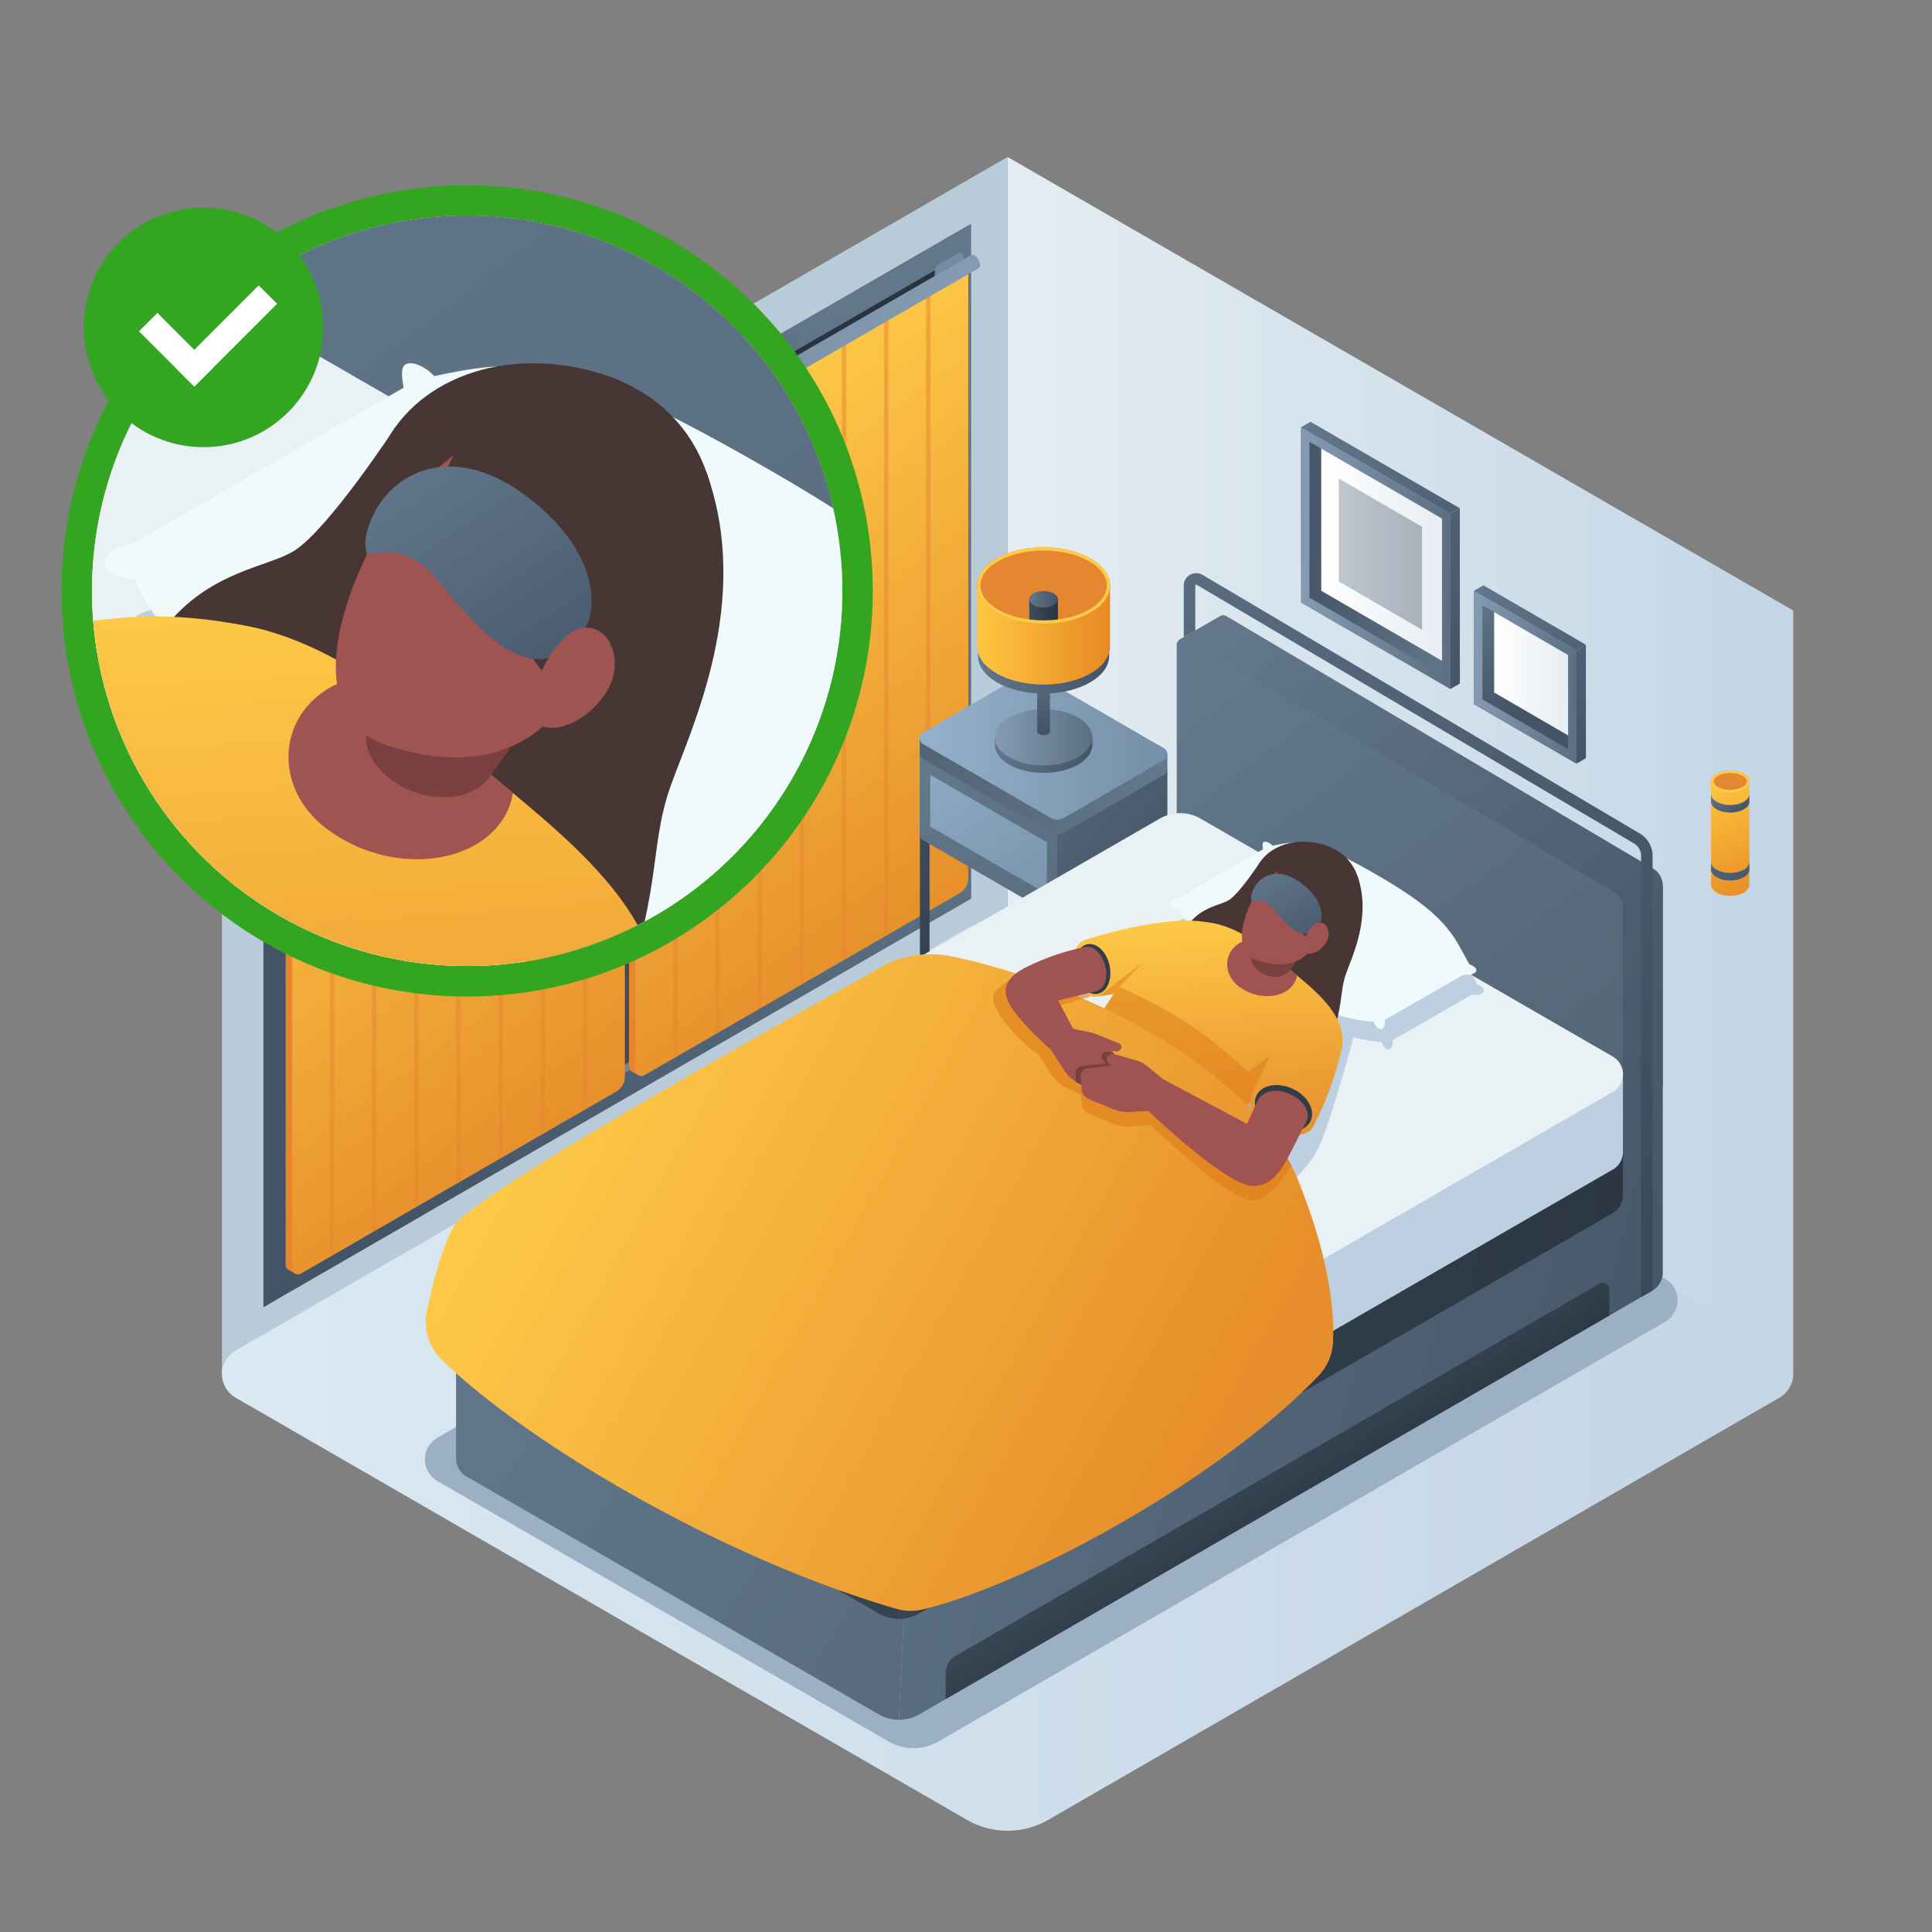 <svg id="Layer_1" data-name="Layer 1" xmlns="http://www.w3.org/2000/svg" xmlns:xlink="http://www.w3.org/1999/xlink" viewBox="0 0 1000 1000">
  <rect x="0" y="0" width="1000" height="1000" fill="#808080" stroke="none"/>
  <defs>
    <style>
      .cls-1, .cls-18, .cls-19 {
        fill: none;
      }

      .cls-2 {
        fill: url(#linear-gradient);
      }

      .cls-3 {
        fill: #b8cbd8;
      }

      .cls-4 {
        fill: url(#linear-gradient-2);
      }

      .cls-5 {
        fill: #9bb0c4;
      }

      .cls-6 {
        fill: url(#linear-gradient-3);
      }

      .cls-7 {
        fill: url(#linear-gradient-4);
      }

      .cls-8 {
        fill: url(#linear-gradient-5);
      }

      .cls-9 {
        fill: url(#linear-gradient-6);
      }

      .cls-10 {
        fill: url(#linear-gradient-7);
      }

      .cls-11 {
        fill: #e58630;
      }

      .cls-12 {
        fill: url(#linear-gradient-8);
      }

      .cls-13, .cls-48 {
        opacity: 0.5;
      }

      .cls-14 {
        fill: url(#linear-gradient-9);
      }

      .cls-15 {
        fill: #748ca3;
      }

      .cls-16 {
        fill: #586c7f;
      }

      .cls-17 {
        fill: url(#linear-gradient-10);
      }

      .cls-18, .cls-19 {
        stroke-miterlimit: 10;
        stroke-width: 5px;
      }

      .cls-18 {
        stroke: url(#linear-gradient-11);
      }

      .cls-19 {
        stroke: url(#linear-gradient-12);
      }

      .cls-20 {
        fill: url(#linear-gradient-13);
      }

      .cls-21 {
        fill: url(#linear-gradient-14);
      }

      .cls-22 {
        fill: url(#linear-gradient-15);
      }

      .cls-23 {
        fill: url(#linear-gradient-16);
      }

      .cls-24 {
        fill: url(#linear-gradient-17);
      }

      .cls-25 {
        fill: url(#linear-gradient-18);
      }

      .cls-26 {
        fill: url(#linear-gradient-19);
      }

      .cls-27 {
        fill: url(#linear-gradient-20);
      }

      .cls-28 {
        fill: url(#linear-gradient-21);
      }

      .cls-29 {
        fill: url(#linear-gradient-22);
      }

      .cls-30 {
        fill: url(#linear-gradient-23);
      }

      .cls-31 {
        fill: url(#linear-gradient-24);
      }

      .cls-32 {
        fill: #ffcb48;
      }

      .cls-33 {
        fill: #34a521;
      }

      .cls-34 {
        fill: #e2e2e2;
      }

      .cls-35 {
        clip-path: url(#clip-path);
      }

      .cls-36 {
        fill: url(#linear-gradient-25);
      }

      .cls-37 {
        fill: url(#linear-gradient-26);
      }

      .cls-38 {
        fill: url(#linear-gradient-27);
      }

      .cls-39 {
        fill: #541510;
        opacity: 0.3;
      }

      .cls-40 {
        fill: url(#linear-gradient-28);
      }

      .cls-41 {
        fill: #bcd0e2;
      }

      .cls-42 {
        fill: #e9f1f4;
      }

      .cls-43 {
        fill: url(#linear-gradient-29);
      }

      .cls-44 {
        fill: url(#linear-gradient-30);
      }

      .cls-45 {
        fill: #f0f9fc;
      }

      .cls-46 {
        fill: #473634;
      }

      .cls-47 {
        fill: url(#linear-gradient-31);
      }

      .cls-48, .cls-50 {
        fill: #dd7b19;
      }

      .cls-49 {
        fill: url(#linear-gradient-32);
      }

      .cls-50 {
        opacity: 0.6;
      }

      .cls-51 {
        fill: url(#linear-gradient-33);
      }

      .cls-52 {
        fill: #a05452;
      }

      .cls-53 {
        fill: url(#linear-gradient-34);
      }

      .cls-54 {
        fill: #303d49;
      }

      .cls-55 {
        fill: #7a403f;
      }

      .cls-56 {
        fill: url(#linear-gradient-35);
      }

      .cls-57 {
        fill: url(#linear-gradient-36);
      }

      .cls-58 {
        fill: url(#linear-gradient-37);
      }

      .cls-59 {
        fill: url(#linear-gradient-38);
      }

      .cls-60 {
        fill: url(#linear-gradient-39);
      }

      .cls-61 {
        fill: #fff;
      }

      .cls-62 {
        fill: url(#linear-gradient-40);
      }

      .cls-63 {
        fill: url(#linear-gradient-41);
      }

      .cls-64 {
        opacity: 0.4;
        fill: url(#linear-gradient-42);
      }

      .cls-65 {
        fill: url(#linear-gradient-43);
      }

      .cls-66 {
        fill: url(#linear-gradient-44);
      }

      .cls-67 {
        fill: url(#linear-gradient-45);
      }

      .cls-68 {
        fill: url(#linear-gradient-46);
      }

      .cls-69 {
        fill: url(#linear-gradient-47);
      }

      .cls-70 {
        fill: url(#linear-gradient-48);
      }

      .cls-71 {
        fill: url(#linear-gradient-49);
      }

      .cls-72 {
        fill: url(#linear-gradient-50);
      }

      .cls-73 {
        fill: url(#linear-gradient-51);
      }

      .cls-74 {
        fill: url(#linear-gradient-52);
      }

      .cls-75 {
        fill: url(#linear-gradient-53);
      }

      .cls-76 {
        fill: url(#linear-gradient-54);
      }

      .cls-77 {
        fill: url(#linear-gradient-55);
      }

      .cls-78 {
        fill: url(#linear-gradient-56);
      }

      .cls-79 {
        fill: url(#linear-gradient-57);
      }

      .cls-80 {
        fill: url(#linear-gradient-58);
      }

      .cls-81 {
        fill: url(#linear-gradient-59);
      }

      .cls-82 {
        fill: url(#linear-gradient-60);
      }

      .cls-83 {
        fill: #ffbea4;
      }

      .cls-84 {
        fill: url(#linear-gradient-61);
      }

      .cls-85 {
        fill: url(#linear-gradient-62);
      }

      .cls-86 {
        fill: url(#linear-gradient-63);
      }

      .cls-87 {
        fill: url(#linear-gradient-64);
      }
    </style>
    <linearGradient id="linear-gradient" x1="521.509" y1="396.228" x2="928.156" y2="396.228" gradientUnits="userSpaceOnUse">
      <stop offset="0" stop-color="#e4edf2"/>
      <stop offset="1" stop-color="#c3d6e6"/>
    </linearGradient>
    <linearGradient id="linear-gradient-2" x1="114.879" y1="711.22" x2="928.156" y2="711.22" gradientUnits="userSpaceOnUse">
      <stop offset="0" stop-color="#dae9f2"/>
      <stop offset="0.993" stop-color="#c4d5e6"/>
    </linearGradient>
    <linearGradient id="linear-gradient-3" x1="-916.235" y1="188.875" x2="-922.363" y2="512.109" gradientTransform="translate(1237.787)" gradientUnits="userSpaceOnUse">
      <stop offset="0" stop-color="#293440"/>
      <stop offset="1" stop-color="#3e4c59"/>
    </linearGradient>
    <linearGradient id="linear-gradient-4" x1="-1089.942" y1="396.195" x2="-746.6" y2="396.195" gradientTransform="translate(1237.787)" gradientUnits="userSpaceOnUse">
      <stop offset="0" stop-color="#5b6f82"/>
      <stop offset="1" stop-color="#849bb2"/>
    </linearGradient>
    <linearGradient id="linear-gradient-5" x1="-728.226" y1="293.177" x2="-1102.123" y2="495.856" gradientTransform="translate(1237.787)" gradientUnits="userSpaceOnUse">
      <stop offset="0" stop-color="#62778c"/>
      <stop offset="1" stop-color="#435466"/>
    </linearGradient>
    <linearGradient id="linear-gradient-6" x1="-795.265" y1="325.431" x2="-933.744" y2="400.496" xlink:href="#linear-gradient-5"/>
    <linearGradient id="linear-gradient-7" x1="-906.734" y1="389.783" x2="-1045.212" y2="464.848" xlink:href="#linear-gradient-5"/>
    <linearGradient id="linear-gradient-8" x1="-1087.854" y1="333.097" x2="-912.45" y2="569.012" gradientTransform="translate(1237.787)" gradientUnits="userSpaceOnUse">
      <stop offset="0" stop-color="#ffcb48"/>
      <stop offset="1" stop-color="#e68e2b"/>
    </linearGradient>
    <linearGradient id="linear-gradient-9" x1="-910.125" y1="230.454" x2="-734.721" y2="466.368" xlink:href="#linear-gradient-8"/>
    <linearGradient id="linear-gradient-10" x1="-1298.992" y1="240.098" x2="-735.174" y2="240.098" xlink:href="#linear-gradient-4"/>
    <linearGradient id="linear-gradient-11" x1="8918.072" y1="475.314" x2="8984.873" y2="505.833" gradientTransform="translate(-8377.355)" gradientUnits="userSpaceOnUse">
      <stop offset="0" stop-color="#3e4c59"/>
      <stop offset="1" stop-color="#293440"/>
    </linearGradient>
    <linearGradient id="linear-gradient-12" x1="8851.539" y1="429.304" x2="8927.022" y2="463.79" xlink:href="#linear-gradient-11"/>
    <linearGradient id="linear-gradient-13" x1="725.222" y1="370.62" x2="847.814" y2="456.952" gradientTransform="translate(-242.398)" xlink:href="#linear-gradient-5"/>
    <linearGradient id="linear-gradient-14" x1="724.871" y1="384.015" x2="857.46" y2="527.907" gradientTransform="translate(-242.398)" gradientUnits="userSpaceOnUse">
      <stop offset="0" stop-color="#62788c"/>
      <stop offset="1" stop-color="#526575"/>
    </linearGradient>
    <linearGradient id="linear-gradient-15" x1="711.791" y1="365.935" x2="791.947" y2="490.978" gradientTransform="translate(-242.398)" gradientUnits="userSpaceOnUse">
      <stop offset="0" stop-color="#96b1cc"/>
      <stop offset="1" stop-color="#748ea6"/>
    </linearGradient>
    <linearGradient id="linear-gradient-16" x1="718.464" y1="407.006" x2="846.632" y2="407.006" gradientTransform="translate(-242.398)" gradientUnits="userSpaceOnUse">
      <stop offset="0" stop-color="#526575"/>
      <stop offset="1" stop-color="#62788c"/>
    </linearGradient>
    <linearGradient id="linear-gradient-17" x1="718.464" y1="386.24" x2="846.632" y2="386.24" xlink:href="#linear-gradient-15"/>
    <linearGradient id="linear-gradient-18" x1="514.912" y1="385.492" x2="565.389" y2="385.492" gradientTransform="matrix(1, 0, 0, 1, 0, 0)" xlink:href="#linear-gradient-5"/>
    <linearGradient id="linear-gradient-19" x1="514.912" y1="381.646" x2="565.389" y2="381.646" gradientUnits="userSpaceOnUse">
      <stop offset="0" stop-color="#849bb2"/>
      <stop offset="1" stop-color="#5b6f82"/>
    </linearGradient>
    <linearGradient id="linear-gradient-20" x1="539.809" y1="341.036" x2="540.481" y2="378.223" gradientTransform="matrix(1, 0, 0, 1, 0, 0)" xlink:href="#linear-gradient-5"/>
    <linearGradient id="linear-gradient-21" x1="506.207" y1="333.667" x2="574.093" y2="333.667" gradientTransform="matrix(1, 0, 0, 1, 0, 0)" xlink:href="#linear-gradient-5"/>
    <linearGradient id="linear-gradient-22" x1="505.752" y1="328.691" x2="574.548" y2="328.691" gradientUnits="userSpaceOnUse">
      <stop offset="0.008" stop-color="#ffc63f"/>
      <stop offset="1" stop-color="#e68a23"/>
    </linearGradient>
    <linearGradient id="linear-gradient-23" x1="532.732" y1="315.911" x2="547.568" y2="315.911" gradientTransform="matrix(1, 0, 0, 1, 0, 0)" xlink:href="#linear-gradient-11"/>
    <linearGradient id="linear-gradient-24" x1="532.732" y1="310.187" x2="547.568" y2="310.187" gradientTransform="matrix(1, 0, 0, 1, 0, 0)" xlink:href="#linear-gradient-5"/>
    <clipPath id="clip-path">
      <path class="cls-1" d="M435.985,305.844A194.175,194.175,0,1,1,364.939,155.682,193.785,193.785,0,0,1,435.985,305.844Z"/>
    </clipPath>
    <linearGradient id="linear-gradient-25" x1="193.689" y1="-179.554" x2="824.578" y2="646.657" gradientTransform="matrix(1, 0, 0, 1, 0, 0)" xlink:href="#linear-gradient-5"/>
    <linearGradient id="linear-gradient-26" x1="130.077" y1="-131.61" x2="755.317" y2="687.203" gradientTransform="matrix(1, 0, 0, 1, 0, 0)" xlink:href="#linear-gradient-14"/>
    <linearGradient id="linear-gradient-27" x1="-676.386" y1="708.661" x2="1004.674" y2="1160.023" gradientTransform="matrix(1, 0, 0, 1, 0, 0)" xlink:href="#linear-gradient-5"/>
    <linearGradient id="linear-gradient-28" x1="-1158.517" y1="989.593" x2="1062.596" y2="1109.752" gradientTransform="matrix(1, 0, 0, 1, 0, 0)" xlink:href="#linear-gradient-11"/>
    <linearGradient id="linear-gradient-29" x1="168.344" y1="-317.616" x2="1025.619" y2="805.069" gradientUnits="userSpaceOnUse">
      <stop offset="0" stop-color="#596c80"/>
      <stop offset="0.999" stop-color="#3a4959"/>
    </linearGradient>
    <linearGradient id="linear-gradient-30" x1="174.532" y1="1179.999" x2="279.068" y2="1343.076" gradientTransform="matrix(1, 0, 0, 1, 0, 0)" xlink:href="#linear-gradient-11"/>
    <linearGradient id="linear-gradient-31" x1="-2.374" y1="306.266" x2="24.961" y2="695.513" gradientTransform="matrix(1, 0, 0, 1, 0, 0)" xlink:href="#linear-gradient-8"/>
    <linearGradient id="linear-gradient-32" x1="-1013.145" y1="552.337" x2="121.099" y2="1185.045" gradientTransform="matrix(1, 0, 0, 1, 0, 0)" xlink:href="#linear-gradient-8"/>
    <linearGradient id="linear-gradient-33" x1="12.845" y1="305.197" x2="40.18" y2="694.444" gradientTransform="matrix(1, 0, 0, 1, 0, 0)" xlink:href="#linear-gradient-8"/>
    <linearGradient id="linear-gradient-34" x1="244.933" y1="288.899" x2="272.267" y2="678.146" gradientTransform="matrix(1, 0, 0, 1, 0, 0)" xlink:href="#linear-gradient-8"/>
    <linearGradient id="linear-gradient-35" x1="-7676.636" y1="273.576" x2="-7582.285" y2="426.215" gradientTransform="matrix(0.991, 0.005, 0.085, 1.007, 7782.83, -27.594)" xlink:href="#linear-gradient-5"/>
    <linearGradient id="linear-gradient-36" x1="-7742.434" y1="300.454" x2="-7654.244" y2="443.126" gradientTransform="matrix(0.991, 0.005, 0.085, 1.007, 7854.244, -27.237)" xlink:href="#linear-gradient-5"/>
    <linearGradient id="linear-gradient-37" x1="884.477" y1="403.415" x2="909.261" y2="466.269" xlink:href="#linear-gradient-22"/>
    <linearGradient id="linear-gradient-38" x1="891.685" y1="407.351" x2="900.142" y2="420.577" gradientTransform="matrix(1, 0, 0, 1, 0, 0)" xlink:href="#linear-gradient-5"/>
    <linearGradient id="linear-gradient-39" x1="875.311" y1="416.904" x2="905.096" y2="463.484" gradientTransform="matrix(1, 0, 0, 1, 0, 0)" xlink:href="#linear-gradient-5"/>
    <linearGradient id="linear-gradient-40" x1="692.075" y1="321.17" x2="769.394" y2="321.17" gradientTransform="translate(-18.64 -32.286)" gradientUnits="userSpaceOnUse">
      <stop offset="0" stop-color="#435466"/>
      <stop offset="1" stop-color="#62778c"/>
    </linearGradient>
    <linearGradient id="linear-gradient-41" x1="702.495" y1="317.186" x2="766.079" y2="317.186" gradientTransform="translate(-18.64 -32.286)" gradientUnits="userSpaceOnUse">
      <stop offset="0" stop-color="#fff"/>
      <stop offset="0.989" stop-color="#e6edf2"/>
    </linearGradient>
    <linearGradient id="linear-gradient-42" x1="711.607" y1="319.112" x2="754.713" y2="319.112" gradientTransform="translate(-18.64 -32.286)" xlink:href="#linear-gradient-5"/>
    <linearGradient id="linear-gradient-43" x1="692.075" y1="321.17" x2="769.394" y2="321.17" gradientTransform="translate(-18.64 -32.286)" xlink:href="#linear-gradient-19"/>
    <linearGradient id="linear-gradient-44" x1="709.04" y1="242.523" x2="788.54" y2="347.601" gradientTransform="translate(-18.64 -32.286)" xlink:href="#linear-gradient-5"/>
    <linearGradient id="linear-gradient-45" x1="677.578" y1="217.568" x2="795.462" y2="373.38" gradientTransform="translate(-18.64 -32.286)" xlink:href="#linear-gradient-5"/>
    <linearGradient id="linear-gradient-46" x1="792.118" y1="358.861" x2="766.438" y2="298.641" gradientTransform="translate(3.464 6)" xlink:href="#linear-gradient-40"/>
    <linearGradient id="linear-gradient-47" x1="725.585" y1="263.802" x2="764.92" y2="263.802" gradientTransform="translate(47.767 82.735)" xlink:href="#linear-gradient-41"/>
    <linearGradient id="linear-gradient-48" x1="715.165" y1="267.786" x2="768.235" y2="267.786" gradientTransform="translate(47.767 82.735)" xlink:href="#linear-gradient-19"/>
    <linearGradient id="linear-gradient-49" x1="727.501" y1="215.046" x2="782.296" y2="287.471" gradientTransform="translate(47.767 82.735)" xlink:href="#linear-gradient-5"/>
    <linearGradient id="linear-gradient-50" x1="709.342" y1="200.7" x2="786.043" y2="302.079" gradientTransform="translate(47.767 82.735)" xlink:href="#linear-gradient-5"/>
    <linearGradient id="linear-gradient-51" x1="649" y1="321.214" x2="845.427" y2="578.454" gradientTransform="matrix(1, 0, 0, 1, 0, 0)" xlink:href="#linear-gradient-5"/>
    <linearGradient id="linear-gradient-52" x1="629.195" y1="336.141" x2="823.862" y2="591.078" gradientTransform="matrix(1, 0, 0, 1, 0, 0)" xlink:href="#linear-gradient-14"/>
    <linearGradient id="linear-gradient-53" x1="378.104" y1="597.758" x2="901.499" y2="738.29" gradientTransform="matrix(1, 0, 0, 1, 0, 0)" xlink:href="#linear-gradient-5"/>
    <linearGradient id="linear-gradient-54" x1="235.603" y1="632.823" x2="663.237" y2="905.074" gradientTransform="matrix(1, 0, 0, 1, 0, 0)" xlink:href="#linear-gradient-14"/>
    <linearGradient id="linear-gradient-55" x1="227.993" y1="685.226" x2="919.533" y2="722.638" gradientTransform="matrix(1, 0, 0, 1, 0, 0)" xlink:href="#linear-gradient-11"/>
    <linearGradient id="linear-gradient-56" x1="251.204" y1="727.97" x2="842.488" y2="759.958" gradientTransform="matrix(1, 0, 0, 1, 0, 0)" xlink:href="#linear-gradient-11"/>
    <linearGradient id="linear-gradient-57" x1="641.109" y1="278.229" x2="908.02" y2="627.775" xlink:href="#linear-gradient-29"/>
    <linearGradient id="linear-gradient-58" x1="643.036" y1="744.509" x2="675.583" y2="795.283" gradientTransform="matrix(1, 0, 0, 1, 0, 0)" xlink:href="#linear-gradient-11"/>
    <linearGradient id="linear-gradient-59" x1="587.956" y1="472.473" x2="596.467" y2="593.665" gradientTransform="matrix(1, 0, 0, 1, 0, 0)" xlink:href="#linear-gradient-8"/>
    <linearGradient id="linear-gradient-60" x1="273.254" y1="549.087" x2="626.4" y2="746.08" gradientTransform="matrix(1, 0, 0, 1, 0, 0)" xlink:href="#linear-gradient-8"/>
    <linearGradient id="linear-gradient-61" x1="592.695" y1="472.141" x2="601.205" y2="593.332" gradientTransform="matrix(1, 0, 0, 1, 0, 0)" xlink:href="#linear-gradient-8"/>
    <linearGradient id="linear-gradient-62" x1="664.955" y1="467.066" x2="673.466" y2="588.258" gradientTransform="matrix(1, 0, 0, 1, 0, 0)" xlink:href="#linear-gradient-8"/>
    <linearGradient id="linear-gradient-63" x1="-7242.39" y1="502.524" x2="-7213.014" y2="550.048" gradientTransform="matrix(0.991, 0.005, 0.085, 1.007, 7782.83, -27.594)" xlink:href="#linear-gradient-5"/>
    <linearGradient id="linear-gradient-64" x1="-7312.524" y1="510.892" x2="-7285.066" y2="555.313" gradientTransform="matrix(0.991, 0.005, 0.085, 1.007, 7854.244, -27.237)" xlink:href="#linear-gradient-5"/>
  </defs>
  <g>
    <g>
      <polygon class="cls-2" points="521.509 81.236 928.156 316.004 928.156 711.22 521.509 476.43 521.509 81.236"/>
      <polygon class="cls-3" points="521.525 81.236 114.879 316.004 114.879 711.22 521.525 476.43 521.525 81.236"/>
    </g>
    <path class="cls-4" d="M121.896,723.386l378.581,218.564a42.101,42.101,0,0,0,42.101-.001l378.561-218.567a14.034,14.034,0,0,0,0-24.307L542.561,480.491a42.101,42.101,0,0,0-42.104.001l-378.562,218.587A14.034,14.034,0,0,0,121.896,723.386Z"/>
    <path class="cls-5" d="M226.381,766.568,459.936,901.383a25.843,25.843,0,0,0,25.846-.002l376.022-217.163a12.922,12.922,0,0,0-.001-22.38L628.331,527.042a25.843,25.843,0,0,0-25.845-.001l-376.106,217.145A12.922,12.922,0,0,0,226.381,766.568Z"/>
  </g>
  <g>
    <g>
      <path class="cls-6" d="M495.029,461.806,151.68,660.036l-11.465-6.617V330.594L483.564,132.353l11.465-2.159Z"/>
      <polygon class="cls-7" points="491.188 135.665 487.246 137.94 487.252 456.375 147.845 652.319 147.845 656.725 491.188 458.506 491.188 135.665"/>
      <path class="cls-8" d="M136.357,327.271V676.623L502.676,465.139V115.766Zm11.488,6.633L491.188,135.665l0,322.841L147.845,656.725Z"/>
    </g>
    <polygon class="cls-9" points="375.783 520.728 370.783 523.615 370.783 205.199 375.783 202.312 375.783 520.728"/>
    <polygon class="cls-10" points="264.314 585.08 259.314 587.967 259.314 269.551 264.314 266.664 264.314 585.08"/>
    <g>
      <path class="cls-11" d="M320.039,241.72l-172.194,99.549V654.673a2.972,2.972,0,0,0,1.505,2.601l-0.0 0,3.388,1.95-.404-1.947.01-.005,163.201-94.204a9,9,0,0,0,4.501-7.795L323.43,243.672Z"/>
      <path class="cls-12" d="M323.438,557.225,323.43,243.672,151.236,343.221V656.625a3,3,0,0,0,4.5,2.598l163.201-94.204A9,9,0,0,0,323.438,557.225Z"/>
      <g>
        <g class="cls-13">
          <polygon class="cls-11" points="173.048 649.203 170.749 650.53 170.749 331.939 173.048 330.611 173.048 649.203"/>
        </g>
        <g class="cls-13">
          <polygon class="cls-11" points="194.86 636.593 192.56 637.921 192.56 319.329 194.86 318.002 194.86 636.593"/>
        </g>
        <g class="cls-13">
          <polygon class="cls-11" points="216.671 623.984 214.372 625.311 214.372 306.72 216.671 305.392 216.671 623.984"/>
        </g>
        <g class="cls-13">
          <polygon class="cls-11" points="238.483 611.374 236.184 612.702 236.184 294.11 238.483 292.783 238.483 611.374"/>
        </g>
        <g class="cls-13">
          <polygon class="cls-11" points="260.295 598.765 257.995 600.092 257.995 281.501 260.295 280.173 260.295 598.765"/>
        </g>
        <g class="cls-13">
          <polygon class="cls-11" points="282.106 586.155 279.807 587.482 279.807 268.891 282.106 267.564 282.106 586.155"/>
        </g>
        <g class="cls-13">
          <polygon class="cls-11" points="303.918 573.545 301.619 574.873 301.619 256.282 303.918 254.954 303.918 573.545"/>
        </g>
      </g>
    </g>
    <g>
      <path class="cls-11" d="M497.768,139.077l-172.194,99.549V552.03a2.972,2.972,0,0,0,1.505,2.601l-0.0 0,3.388,1.95-.404-1.947.01-.005,163.201-94.204a9,9,0,0,0,4.501-7.795l3.384-311.6Z"/>
      <path class="cls-14" d="M501.166,454.581l-.007-313.553-172.194,99.549V553.982a3,3,0,0,0,4.5,2.598l163.201-94.204A9,9,0,0,0,501.166,454.581Z"/>
      <g>
        <g class="cls-13">
          <polygon class="cls-11" points="350.777 546.56 348.478 547.887 348.478 229.296 350.777 227.968 350.777 546.56"/>
        </g>
        <g class="cls-13">
          <polygon class="cls-11" points="372.589 533.95 370.289 535.278 370.289 216.686 372.589 215.359 372.589 533.95"/>
        </g>
        <g class="cls-13">
          <polygon class="cls-11" points="394.4 521.34 392.101 522.668 392.101 204.077 394.4 202.749 394.4 521.34"/>
        </g>
        <g class="cls-13">
          <polygon class="cls-11" points="416.212 508.731 413.913 510.058 413.913 191.467 416.212 190.139 416.212 508.731"/>
        </g>
        <g class="cls-13">
          <polygon class="cls-11" points="438.024 496.121 435.724 497.449 435.724 178.857 438.024 177.53 438.024 496.121"/>
        </g>
        <g class="cls-13">
          <polygon class="cls-11" points="459.835 483.512 457.536 484.839 457.536 166.248 459.835 164.92 459.835 483.512"/>
        </g>
        <g class="cls-13">
          <polygon class="cls-11" points="481.647 470.902 479.348 472.23 479.348 153.638 481.647 152.311 481.647 470.902"/>
        </g>
      </g>
    </g>
    <g>
      <path class="cls-15" d="M498.691,132.339v6.034l-14.835,8.563V140.018a3.362,3.362,0,0,1,1.681-2.912l10.706-6.18A1.632,1.632,0,0,1,498.691,132.339Z"/>
      <path class="cls-16" d="M156.287,330.291v6.034L141.452,344.889v-6.919a3.362,3.362,0,0,1,1.681-2.912L153.839,328.878A1.632,1.632,0,0,1,156.287,330.291Z"/>
      <path class="cls-17" d="M506.427,138.884,143.8,348.289l-3.926-6.8L502.514,132.076l.002.003a1.977,1.977,0,0,1,1.951.208,6.138,6.138,0,0,1,2.785,4.804A1.926,1.926,0,0,1,506.427,138.884Z"/>
      <ellipse class="cls-16" cx="141.837" cy="344.889" rx="2.263" ry="3.926" transform="translate(-153.442 117.125) rotate(-30)"/>
    </g>
  </g>
  <g>
    <g>
      <path class="cls-18" d="M547.952,464.951v76.99a1.741,1.741,0,0,0,2.611,1.508L599.389,515.278a5.223,5.223,0,0,0,2.612-4.524V437.267"/>
      <path class="cls-19" d="M478.632,425.039v76.99a1.741,1.741,0,0,0,2.611,1.508L544.324,467.137a5.223,5.223,0,0,0,2.612-4.524V389.126"/>
      <g>
        <path class="cls-20" d="M604.234,398.148v41.964a3.498,3.498,0,0,1-1.747,3.042L550.785,473.049a6.997,6.997,0,0,1-3.508.932l-14.254-75.832Z"/>
        <path class="cls-21" d="M547.277,398.148v75.832a6.997,6.997,0,0,1-3.508-.932l-65.941-38.124a3.482,3.482,0,0,1-1.761-3.042v-41.964Z"/>
        <polygon class="cls-22" points="541.893 462.729 481.45 427.799 481.471 401.037 541.893 435.979 541.893 462.729"/>
        <path class="cls-23" d="M476.066,382.126v7.658a3.472,3.472,0,0,0,1.751,3.034l65.952,38.128a7.01,7.01,0,0,0,7.017,0l51.698-29.898a3.472,3.472,0,0,0,1.751-3.034V390.355Z"/>
        <path class="cls-24" d="M602.483,387.321l-65.952-38.128a7.01,7.01,0,0,0-7.017,0l-51.698,29.898a3.505,3.505,0,0,0,0,6.069l65.952,38.128a7.01,7.01,0,0,0,7.017,0l51.698-29.898A3.505,3.505,0,0,0,602.483,387.321Z"/>
      </g>
    </g>
    <g>
      <g>
        <path class="cls-25" d="M564.688,382.14C562.059,375.724,552.084,370.943,540.15,370.943s-21.909,4.78-24.538,11.196h-.7v3.352c0,8.035,11.3,14.549,25.238,14.549s25.239-6.514,25.239-14.549v-3.352Z"/>
        <ellipse class="cls-26" cx="540.15" cy="381.646" rx="25.239" ry="14.549"/>
      </g>
      <path class="cls-27" d="M536.843,341.163v37.464c0,1.053,1.481,1.906,3.307,1.906s3.307-.853,3.307-1.906V341.163Z"/>
      <path class="cls-28" d="M506.207,308.355v31.115c0,10.774,15.197,19.507,33.943,19.507s33.943-8.734,33.943-19.507V308.355Z"/>
      <path class="cls-29" d="M505.752,303.04v31.533c0,10.918,15.401,19.769,34.398,19.769s34.398-8.851,34.398-19.769V303.04Z"/>
      <g>
        <ellipse class="cls-11" cx="540.15" cy="303.04" rx="34.398" ry="19.769"/>
        <path class="cls-30" d="M532.732,320.805a33.581,33.581,0,0,0,14.835,0V310.187H532.732Z"/>
        <ellipse class="cls-31" cx="540.15" cy="310.187" rx="7.418" ry="4.276"/>
        <path class="cls-32" d="M540.15,284.966c18.032,0,32.703,8.108,32.703,18.074S558.183,321.114,540.15,321.114s-32.703-8.108-32.703-18.074,14.67-18.074,32.703-18.074m0-1.695c-18.998,0-34.398,8.851-34.398,19.769,0,10.918,15.401,19.769,34.398,19.769s34.398-8.851,34.398-19.769c0-10.918-15.401-19.769-34.398-19.769Z"/>
      </g>
    </g>
  </g>
  <g>
    <path class="cls-33" d="M241.792,113.44a191.749,191.749,0,1,1-74.887,15.113,191.184,191.184,0,0,1,74.887-15.113m0-17.542c-115.951,0-209.947,93.997-209.947,209.948S125.841,515.793,241.792,515.793c115.951,0,209.948-93.997,209.948-209.948S357.743,95.898,241.792,95.898Z"/>
    <circle class="cls-34" cx="241.792" cy="305.846" r="194.193"/>
    <path class="cls-34" d="M435.985,305.844A194.175,194.175,0,1,1,364.939,155.682,193.785,193.785,0,0,1,435.985,305.844Z"/>
  </g>
  <g class="cls-35">
    <g>
      <g>
        <g>
          <g>
            <path class="cls-36" d="M857.433,232.74,148.163-186.819a10.812,10.812,0,0,0-11.793.467v-0L70.595-148.307,138.132-108.802V208.573L873.5,595.052V260.901A32.714,32.714,0,0,0,857.433,232.74Z"/>
            <path class="cls-37" d="M65.434-139.038V250.681L807.224,633.446V299.295a32.714,32.714,0,0,0-16.067-28.161L81.887-148.425A10.905,10.905,0,0,0,65.434-139.038Z"/>
            <path class="cls-38" d="M807.224,299.295V665.25L-361.088,903.281l-35.404,744.433a68.081,68.081,0,0,0,34.256-9.108L856.575,934.15c11.962-6.933,16.915-19.279,16.915-31.189l.01-242.603V260.901Z"/>
            <g>
              <path class="cls-39" d="M807.224,596.052V724.002l-.034-.034a33.631,33.631,0,0,1-16.89,30.891l-1152.545,665.392a67.741,67.741,0,0,1-34.256,9.108l35.404-630.094Z"/>
              <path class="cls-40" d="M807.224,646.724V774.673l-.034-.034a33.631,33.631,0,0,1-16.89,30.891l-1152.545,665.392a67.741,67.741,0,0,1-34.256,9.108l35.404-630.094Z"/>
              <path class="cls-41" d="M484.215,601.723-361.075,777.569l-35.404,630.073a67.72,67.72,0,0,0,34.241-9.118L380.969,969.154,790.279,733.139a33.614,33.614,0,0,0,16.897-30.861h.064V574.305Z"/>
              <path class="cls-42" d="M790.293,545.152,105.116,149.701a67.969,67.969,0,0,0-67.972-.002L-390.388,396.188h0l-725.232,418.856a33.512,33.512,0,0,0-15.93,20.924,34.555,34.555,0,0,0-1.062,8.508,33.665,33.665,0,0,0,16.993,29.431l480.533,277.423L-430.224,1269.409a67.97,67.97,0,0,0,12.282,5.549,67.942,67.942,0,0,0,17.309,3.414q2.196.142,4.398.142a67.922,67.922,0,0,0,33.987-9.11L790.295,604.011C812.946,590.929,812.946,558.233,790.293,545.152Z"/>
              <path class="cls-41" d="M360.84,507.156S318.198,668.913,297.423,703.901s-46.469,54.123-46.469,54.123l-97.858-134.487L329.048,499.617Z"/>
            </g>
          </g>
          <path class="cls-43" d="M856.575,211.596V934.15l-19.155,11.077V211.596a23.981,23.981,0,0,0-11.741-20.61L98.674-239.065a1.425,1.425,0,0,0-1.599,0,1.455,1.455,0,0,0-.8,1.381v74.55l-19.156,11.05v-85.601a20.548,20.548,0,0,1,10.468-18.029,20.546,20.546,0,0,1,20.828.182L835.421,174.521A43.238,43.238,0,0,1,856.575,211.596Z"/>
        </g>
        <path class="cls-44" d="M768.315,922.814-302.327,1541.595a32.714,32.714,0,0,0-16.337,28.319v43.495L784.645,975.745l.033-43.483A10.905,10.905,0,0,0,768.315,922.814Z"/>
      </g>
      <g>
        <path class="cls-41" d="M81.75,315.031c.717-.773,140.13-80.735,140.13-80.735-.725-4.841-1.879-10.568,1.235-12.186,3.535-1.837,10.77,1.726,14.572,6.152C286.054,218.049,308.291,218.224,404.505,272.926,529.2,343.82,536.771,375.562,564.685,425.077c8.679,4.122,13.306,6.908,11.323,12.101-1.836,4.807-13.917,7.295-20.023,5.172L424.421,517.895c1.254,5.56-.866,13.003-4.367,14.755-4.602,2.303-11.184-2.471-14.126-11.733l-.003-.007c-57.356-2.377-135.453-37.299-187.294-69.99-43.081-27.167-116.416-70.835-136.168-117.425-7.613-.018-15.036-3.823-15.325-8.642C66.844,319.949,73.999,315.852,81.75,315.031Z"/>
        <path class="cls-45" d="M68.751,281.424c.717-.773,140.13-80.735,140.13-80.735-.725-4.841-1.879-10.568,1.235-12.186,3.535-1.837,10.77,1.726,14.572,6.152,48.367-10.212,70.605-10.037,166.818,44.664C516.201,310.214,523.773,341.955,551.686,391.471c8.679,4.122,13.306,6.908,11.323,12.101-1.836,4.807-13.917,7.295-20.023,5.172L411.422,484.288c1.254,5.56-.866,13.003-4.367,14.755-4.602,2.303-11.184-2.471-14.126-11.733l-.003-.007c-57.356-2.377-135.453-37.299-187.294-69.99C162.55,390.145,89.215,346.477,69.463,299.888c-7.613-.018-15.036-3.823-15.325-8.642C53.845,286.342,61,282.245,68.751,281.424Z"/>
        <path class="cls-46" d="M365.507,243.986c24.453,67.469-7.988,133.495-18.394,162.861-11.904,33.595-3.329,55.44-30.398,123.328L99.444,368.198,87.284,322.468c22.871-27.225,52.077-29.097,65.138-37.473,17.926-11.495,52.414-64.208,52.414-64.208Z"/>
        <path class="cls-47" d="M244.97,393.298C181.812,339.039,101.536,279.377,14.703,364.507c-25.571,33.881-50.768,70.805-75.682,110.022l-217.036,58.941c-119.39,73.632,109.921,197.839,216.386,194.358l165.894-59.983L338.892,535.308C353.558,475.008,287.935,430.208,244.97,393.298Z"/>
        <path class="cls-48" d="M241.273,529.131l-57.242,41.255C118.919,509.533,58.85,468.057-31.407,429.232l-25.415,38.6-209.925,59.748C-397.405,607.103-168.093,731.308-61.628,727.827L79.625,646.095l110.335-3.183,22.311-20.729Z"/>
        <path class="cls-49" d="M-446.028,408.092l15.982-9.404a170.346,170.346,0,0,1,121.396-20.006c221.381,46.513,500.501,186.588,575.443,371.197,54.835,135.078,60.769,224.865,58.513,270.137a87.801,87.801,0,0,1-24.547,56.441c-163.467,170.247-480.303,344.671-656.885,387.801a85.754,85.754,0,0,1-44.239-.877c-302.082-87.643-625.07-284.787-756.705-414.87a87.335,87.335,0,0,1-24.071-80.167c9.097-43.185,25.124-107.161,46.101-142.421C-1101.392,769.361-446.028,408.092-446.028,408.092Z"/>
        <path class="cls-50" d="M-80.135,640.276l38.639,15.957c7.358,3.038,17.848,5.681,25.876,5.514l38.198-2.354C60.761,695.795,154.577,781.926,189.992,784.456c22.064,1.576,46.718-27.702,66.104-57.918C241.047,696.933,220.829,668.579,196.573,641.691L182.925,676.257,37.437,602.608,18.072,586.721A49.24,49.24,0,0,0-3.284,575.263l-35.844-10.283a9.656,9.656,0,0,0-11.528,6.427c-1.43,4.465,4.145,10.866,8.296,13.048l-39.048,4.205A11.898,11.898,0,0,0-93.927,601.273l1.331,21.564A20.216,20.216,0,0,0-80.135,640.276Z"/>
        <path class="cls-51" d="M62.648,319.814c-25.421,2.289-74.762,8.109-148.361,31.071-39.224,11.745-15.135,100.034,18.35,94.799l28.063-4.57C19.686,370.48,80.894,323.933,139.062,326.731,115.313,320.594,88.069,317.525,62.648,319.814Z"/>
        <path class="cls-52" d="M18.071,562.65A49.239,49.239,0,0,0-3.284,551.19L-39.128,540.908a9.656,9.656,0,0,0-11.528,6.426l0,0c-1.43,4.466,4.145,10.868,8.297,13.048l10.231-1.102-49.279,5.307a11.898,11.898,0,0,0-12.52,12.613l1.331,21.564a20.216,20.216,0,0,0,12.461,17.44l38.639,15.957c7.358,3.038,17.848,5.682,25.876,5.514L31.352,634.782,49.006,588.026Z"/>
        <path class="cls-53" d="M223.855,537.194s-15.174,30.734-30.342,63.963c-27.685,59.236,77.102,95.877,98.405,61.359,16.878-31.242,36.355-79.766,47.836-130.79C351.35,475.737,254.755,480.671,223.855,537.194Z"/>
        <ellipse class="cls-54" cx="242.904" cy="631.275" rx="35.917" ry="49.714" transform="translate(-432.118 588.204) rotate(-65.303)"/>
        <path class="cls-52" d="M199.048,619.958l-16.626,37.258L42.575,582.751l-24.398,52.843s126.875,121.579,171.815,124.79c32.776,2.341,50.911-28.239,64.204-54.534l27.409-54.219C295.745,617.9,220.006,578.565,199.048,619.958Z"/>
        <g>
          <path class="cls-52" d="M169.459,429.232c37.081,27.426,90.007,16.79,96.04-18.756-7.12-5.919-14.081-11.641-20.528-17.179-17.427-14.972-36.161-30.35-55.974-42.989a47.019,47.019,0,0,0-16.245,4.551C143.174,370.06,141.089,408.25,169.459,429.232Z"/>
          <path class="cls-55" d="M197.013,364.413c-6.911,8.345-10.873,18.468-3.92,29.152,14.109,21.679,48.129,25.225,60.077,8.892l31.29-43.742-55.293-32.515Z"/>
        </g>
        <g>
          <path class="cls-46" d="M194.718,243.131c8.1-36.559,51.363-63.561,104.772-52.69,80.683,16.423,85.48,101.216,51.404,148.312-26.215,36.232-63.046,41.751-63.046,41.751l-29.042,8.111c-.558-11.934,18.155-39.403,18.155-39.403S181.198,304.152,194.718,243.131Z"/>
          <g>
            <path class="cls-52" d="M340.141,294.327c19.419-26.568,6.615-69.683-26.128-89.495-28.617-17.316-72.463-11.54-91.661,20.152,0,0-23.167,39.422-37.402,73.11s-20.071,75.954,15.374,87.639c39.003,12.858,72.105,6.771,93.554-24.254Z"/>
            <path class="cls-46" d="M234.522,207.77l-31.748,44.192c6.81,2.45,12.977-.514,32.076-16.38-18.713,32.42,11.454,67.121,43.852,76.303,0,0-7.797,11.883-5.124,23.004,2.905,12.082,19.128,26.717,34.839,17.727C414.576,232.565,293.306,153.78,234.522,207.77Z"/>
            <path class="cls-56" d="M291.326,359.383c3.125-1.242,6.279-2.662,9.393-4.267-1.669-16.032-6.367-30.424-14.082-42.839l-8.158,4.717C286.06,329.2,290.251,343.123,291.326,359.383Z"/>
            <path class="cls-57" d="M296.678,333.542c-16.873,14.839-35.069,8.391-61.255-22.644-7.791-9.233-13.337-16.845-19.892-20.584-10.748-6.131-19.38-4.661-25.642-3.382-1.121-4.057-1.109-7.999.681-13.766,8.47-27.284,41.21-45.772,80.063-17.711S313.764,318.515,296.678,333.542Z"/>
            <path class="cls-52" d="M279.147,375.375c12.266,5.561,30.356-6.884,36.667-20.802s-.43-31.096-13.814-29.601C285.198,326.848,266.881,369.814,279.147,375.375Z"/>
          </g>
        </g>
        <path class="cls-48" d="M-64.407,445.202l25.106-4.089a564.05,564.05,0,0,1,50.246-53.38Z"/>
      </g>
    </g>
  </g>
  <g>
    <ellipse class="cls-11" cx="895.568" cy="404.457" rx="9.917" ry="5.716"/>
    <path class="cls-58" d="M905.485,404.459c-.003,3.156-4.441,5.714-9.917,5.714-5.477,0-9.916-2.559-9.916-5.717v53.523c0,3.157,4.44,5.716,9.916,5.716s9.917-2.559,9.917-5.716V404.459Z"/>
    <path class="cls-59" d="M905.485,410.953c-.003,3.156-4.441,5.714-9.917,5.714-5.477,0-9.916-2.559-9.916-5.717v3.92c0,3.157,4.44,5.716,9.916,5.716s9.917-2.559,9.917-5.716Z"/>
    <path class="cls-60" d="M905.485,446.113c-.003,3.156-4.441,5.714-9.917,5.714-5.477,0-9.916-2.559-9.916-5.717v3.92c0,3.157,4.44,5.716,9.916,5.716s9.917-2.559,9.917-5.716Z"/>
    <path class="cls-32" d="M895.568,400.056c5.069,0,8.601,2.319,8.601,4.401s-3.532,4.401-8.601,4.401c-5.069,0-8.601-2.319-8.601-4.401s3.532-4.401,8.601-4.401m0-1.316c-5.477,0-9.917,2.559-9.917,5.717,0,3.157,4.44,5.716,9.917,5.716s9.916-2.559,9.916-5.716c0-3.157-4.44-5.717-9.916-5.717Z"/>
  </g>
  <g>
    <circle class="cls-33" cx="105.34" cy="169.437" r="62.023"/>
    <g>
      <rect class="cls-61" x="84.284" y="160.795" width="13.462" height="40.466" transform="translate(-101.348 117.379) rotate(-45)"/>
      <rect class="cls-61" x="110.494" y="143.614" width="13.462" height="60.594" transform="translate(77.143 379.776) rotate(-135)"/>
    </g>
  </g>
  <g>
    <g>
      <polygon class="cls-62" points="750.714 265.91 750.754 356.612 673.474 311.858 673.435 221.156 750.714 265.91"/>
      <polygon class="cls-63" points="747.408 264.001 747.439 342.629 683.885 305.8 683.855 227.172 747.408 264.001"/>
      <polygon class="cls-64" points="736.052 272.657 736.072 325.962 692.988 300.995 692.967 247.69 736.052 272.657"/>
      <path class="cls-65" d="M746.416,349.105,677.804,309.356l-.032-80.693,68.612,39.75.032,80.693m4.337,7.506-.039-90.702-77.28-44.754.039,90.702,77.28,44.754Z"/>
      <polygon class="cls-66" points="678.325 218.325 755.605 263.079 750.714 265.91 673.435 221.156 678.325 218.325"/>
      <polygon class="cls-67" points="755.605 263.079 755.628 353.79 750.754 356.612 750.714 265.91 755.605 263.079"/>
    </g>
    <g>
      <polygon class="cls-68" points="815.963 336.547 816.002 395.249 762.971 364.495 762.932 305.793 815.963 336.547"/>
      <polygon class="cls-69" points="812.657 334.638 812.687 381.266 773.383 358.437 773.352 311.809 812.657 334.638"/>
      <path class="cls-70" d="M811.665,387.742l-44.364-25.75-.032-48.693,44.364,25.75.032,48.693m4.337,7.506-.039-58.702-53.031-30.754.039,58.702,53.031,30.754Z"/>
      <polygon class="cls-71" points="767.823 302.962 820.854 333.716 815.963 336.547 762.932 305.793 767.823 302.962"/>
      <polygon class="cls-72" points="820.854 333.716 820.876 392.427 816.002 395.249 815.963 336.547 820.854 333.716"/>
    </g>
  </g>
  <g>
    <g>
      <g>
        <g>
          <path class="cls-73" d="M855.656,449.581l-220.83-130.629a3.366,3.366,0,0,0-3.672.145v-0L610.675,330.943l21.027,12.3V442.057L860.658,562.386V458.349A10.186,10.186,0,0,0,855.656,449.581Z"/>
          <path class="cls-74" d="M609.068,333.829V455.167L840.024,574.34V470.303a10.185,10.185,0,0,0-5.002-8.768L614.191,330.906A3.395,3.395,0,0,0,609.068,333.829Z"/>
          <path class="cls-75" d="M840.023,470.303V584.243L476.271,658.353,465.248,890.131a21.197,21.197,0,0,0,10.666-2.836L855.389,667.964a10.883,10.883,0,0,0,5.266-9.711l.003-75.534V458.349Z"/>
          <path class="cls-76" d="M476.271,658.353,465.248,890.131a21.054,21.054,0,0,1-10.507-2.836l-213.397-123.139a10.45,10.45,0,0,1-5.28-9.004V678.901Z"/>
          <g>
            <path class="cls-39" d="M840.024,562.698v39.837l-.011-.011a10.471,10.471,0,0,1-5.259,9.618L475.911,819.311a21.091,21.091,0,0,1-10.666,2.836l11.023-196.179Z"/>
            <path class="cls-77" d="M840.024,578.474v39.837l-.011-.011a10.471,10.471,0,0,1-5.259,9.618L475.911,835.088a21.091,21.091,0,0,1-10.666,2.836l11.023-196.179Z"/>
            <path class="cls-78" d="M476.268,641.744,465.245,837.923a21.074,21.074,0,0,1-10.496-2.836l-213.397-123.139a10.487,10.487,0,0,1-5.29-9.174V662.144Z"/>
            <path class="cls-41" d="M739.455,564.464l-263.18,54.749L465.252,815.385a21.085,21.085,0,0,0,10.661-2.839l231.397-133.684,127.438-73.483a10.466,10.466,0,0,0,5.261-9.609h.02V555.927Z"/>
            <path class="cls-41" d="M476.268,619.207,465.245,815.385a21.074,21.074,0,0,1-10.496-2.836l-213.397-123.139a10.487,10.487,0,0,1-5.29-9.174V639.606Z"/>
            <path class="cls-42" d="M834.752,546.85,621.423,423.727a21.162,21.162,0,0,0-21.163-.001L467.149,500.47h0L241.349,630.881a10.434,10.434,0,0,0-4.96,6.515,10.759,10.759,0,0,0-.331,2.649,10.482,10.482,0,0,0,5.291,9.163l149.613,86.375,63.784,36.764a21.147,21.147,0,0,0,9.213,2.791q.684.044,1.369.044a21.147,21.147,0,0,0,10.582-2.837L834.753,565.176A10.581,10.581,0,0,0,834.752,546.85Z"/>
            <path class="cls-41" d="M701.043,535.02s-13.277,50.363-19.745,61.256a62.366,62.366,0,0,1-14.468,16.851l-30.468-41.872L691.144,532.673Z"/>
          </g>
        </g>
        <path class="cls-79" d="M855.389,442.998V667.964l-5.964,3.449V442.998a7.466,7.466,0,0,0-3.656-6.417L619.418,302.685a.444.444,0,0,0-.498,0,.453.453,0,0,0-.249.43v23.211l-5.964,3.44V303.115a6.453,6.453,0,0,1,9.744-5.557l226.352,133.896A13.462,13.462,0,0,1,855.389,442.998Z"/>
      </g>
      <path class="cls-80" d="M827.909,664.435,494.566,857.091a10.185,10.185,0,0,0-5.086,8.817v13.542L832.994,680.915l.01-13.538A3.395,3.395,0,0,0,827.909,664.435Z"/>
    </g>
    <g>
      <path class="cls-41" d="M614.148,475.202c.223-.241,43.629-25.137,43.629-25.137-.226-1.507-.585-3.29.384-3.794,1.1-.572,3.353.537,4.537,1.915,15.059-3.18,21.983-3.125,51.939,13.906,38.824,22.073,41.181,31.956,49.872,47.372,2.702,1.283,4.143,2.151,3.525,3.768-.571,1.497-4.333,2.271-6.234,1.61l-40.962,23.521c.39,1.731-.27,4.048-1.36,4.594-1.433.717-3.482-.769-4.398-3.653l-.001-.002c-17.858-.74-42.173-11.613-58.314-21.791-13.413-8.459-36.246-22.054-42.396-36.56-2.37-.005-4.682-1.19-4.771-2.691C609.507,476.734,611.735,475.458,614.148,475.202Z"/>
      <path class="cls-45" d="M610.101,464.739c.223-.241,43.629-25.137,43.629-25.137-.226-1.507-.585-3.29.384-3.794,1.1-.572,3.353.537,4.537,1.915,15.059-3.18,21.983-3.125,51.939,13.906,38.824,22.073,41.181,31.956,49.872,47.372,2.702,1.283,4.143,2.151,3.525,3.768-.571,1.497-4.333,2.271-6.234,1.61l-40.962,23.521c.39,1.731-.27,4.048-1.36,4.594-1.433.717-3.482-.769-4.398-3.653l-.001-.002c-17.858-.74-42.173-11.613-58.314-21.791-13.413-8.459-36.246-22.054-42.396-36.56-2.37-.005-4.682-1.19-4.771-2.691C605.46,466.27,607.688,464.995,610.101,464.739Z"/>
      <path class="cls-46" d="M702.496,453.083c7.613,21.006-2.487,41.563-5.727,50.706-3.706,10.46-1.037,17.261-9.464,38.398L619.657,491.756,615.871,477.518c7.121-8.476,16.214-9.059,20.281-11.667,5.581-3.579,16.319-19.991,16.319-19.991Z"/>
      <path class="cls-81" d="M664.967,499.571c-19.664-16.893-44.658-35.469-71.693-8.964-7.962,10.549-15.806,22.045-23.563,34.255L502.136,543.213c-37.172,22.925,34.224,61.597,67.372,60.513l51.651-18.676,73.051-41.265C698.775,525.011,678.344,511.063,664.967,499.571Z"/>
      <path class="cls-48" d="M663.816,541.862l-17.822,12.845c-20.272-18.946-38.975-31.86-67.076-43.948l-7.913,12.018-65.36,18.602c-40.68,24.759,30.716,63.43,63.863,62.347l43.979-25.447,34.353-.991,6.947-6.454Z"/>
      <path class="cls-82" d="M449.825,504.177l4.976-2.928a53.037,53.037,0,0,1,37.796-6.229c68.927,14.482,155.83,58.094,179.163,115.572,17.073,42.056,18.92,70.011,18.218,84.107a27.337,27.337,0,0,1-7.643,17.573C631.441,765.277,532.794,819.584,477.816,833.012a26.699,26.699,0,0,1-13.774-.273c-94.053-27.287-194.615-88.668-235.599-129.169a27.192,27.192,0,0,1-7.494-24.96c2.832-13.446,7.822-33.364,14.353-44.342C245.779,616.657,449.825,504.177,449.825,504.177Z"/>
      <path class="cls-50" d="M563.746,576.467l12.03,4.968a22.373,22.373,0,0,0,8.057,1.717l11.893-.733c11.888,11.333,41.097,38.15,52.124,38.938,6.87.491,14.546-8.625,20.581-18.033a122.995,122.995,0,0,0-18.532-26.417l-4.249,10.762-45.297-22.93-6.03-4.946a15.331,15.331,0,0,0-6.649-3.568l-11.16-3.202a3.006,3.006,0,0,0-3.589,2.001c-.445,1.39,1.29,3.383,2.583,4.063l-12.158,1.309a3.704,3.704,0,0,0-3.898,3.927l.414,6.714A6.294,6.294,0,0,0,563.746,576.467Z"/>
      <path class="cls-50" d="M513.962,517.033c1.146,9.719,17.612,25.165,23.16,28.354l7.278,11.177a19.359,19.359,0,0,0,7.51,6.4l9.613,4.621a5.838,5.838,0,0,0,6.42-.909l4.693-4.194a6.861,6.861,0,0,0,1.228-8.781l-6.764-10.7a15.245,15.245,0,0,0-9.307-6.674l-7.521-1.564-1.628-14.482,14.511-4.069a4.688,4.688,0,0,0,2.592-2.428c-10.927-4.397-18.446-10.025-29.263-13.157C524.831,505.443,513.323,511.618,513.962,517.033Z"/>
      <g>
        <path class="cls-83" d="M543.524,542.879l11.921-10.436,9.085,1.889a15.246,15.246,0,0,1,9.307,6.674l6.764,10.7a6.861,6.861,0,0,1-1.228,8.781l-4.693,4.194a5.838,5.838,0,0,1-6.42.909l-9.613-4.621a19.36,19.36,0,0,1-7.51-6.4Z"/>
        <path class="cls-84" d="M608.201,476.692c-7.915.713-23.277,2.525-46.192,9.674-12.212,3.657-4.712,31.145,5.713,29.516l8.737-1.423c18.366-21.992,37.422-36.484,55.533-35.613A72.005,72.005,0,0,0,608.201,476.692Z"/>
        <ellipse class="cls-54" cx="565.413" cy="501.502" rx="8.967" ry="13.09" transform="matrix(0.977, -0.214, 0.214, 0.977, -94.204, 132.583)"/>
        <path class="cls-52" d="M532.052,500.181c-8.979,4.281-12.336,9.038-11.353,14.859,1.63,9.65,22.825,27.839,22.825,27.839l11.921-10.436-7.776-14.624,18.596-4.489c11.83-2.021,5.319-24.787-4.372-23.231A124.836,124.836,0,0,0,532.052,500.181Z"/>
        <path class="cls-52" d="M543.859,543.393l7.278,11.177a19.359,19.359,0,0,0,7.51,6.4l9.613,4.621a5.838,5.838,0,0,0,6.42-.909l4.693-4.194a6.861,6.861,0,0,0,1.228-8.781l-6.764-10.7a15.245,15.245,0,0,0-9.307-6.674l-7.521-1.564C546.988,529.99,542.158,540.531,543.859,543.393Z"/>
        <path class="cls-55" d="M580.601,551.707l-4.142-6.552-2.737-.785a3.006,3.006,0,0,0-3.589,2.001h0c-.445,1.39,1.29,3.383,2.583,4.063l-12.158,1.309a3.704,3.704,0,0,0-3.898,3.927l.269,4.354a19.426,19.426,0,0,0,1.718.947l9.613,4.621a5.838,5.838,0,0,0,6.42-.909l4.693-4.194A6.861,6.861,0,0,0,580.601,551.707Z"/>
        <path class="cls-52" d="M566.67,535.02l12.032,4.784c3.462,1.394,1.186,4.993-1.397,4.414l-3.259-.722Z"/>
      </g>
      <path class="cls-52" d="M594.322,552.298a15.33,15.33,0,0,0-6.649-3.568l-11.16-3.201a3.007,3.007,0,0,0-3.589,2.001h0c-.445,1.39,1.291,3.384,2.583,4.063l3.186-.343-15.343,1.652a3.704,3.704,0,0,0-3.898,3.927l.414,6.714a6.294,6.294,0,0,0,3.88,5.43l12.03,4.968a22.37,22.37,0,0,0,8.056,1.717l14.624-.901,5.496-14.557Z"/>
      <path class="cls-85" d="M658.392,544.373s-4.724,9.569-9.447,19.915c-8.62,18.443,24.006,29.851,30.638,19.104a168.98,168.98,0,0,0,14.894-40.721C698.088,525.238,668.013,526.774,658.392,544.373Z"/>
      <ellipse class="cls-54" cx="664.323" cy="573.664" rx="11.183" ry="15.478" transform="translate(-134.434 937.537) rotate(-65.303)"/>
      <path class="cls-52" d="M650.669,570.141l-5.177,11.6-43.541-23.185-7.596,16.453s39.502,37.853,53.494,38.853c10.205.729,15.851-8.792,19.99-16.979l8.534-16.881C680.775,569.5,657.194,557.254,650.669,570.141Z"/>
      <g>
        <path class="cls-52" d="M641.456,510.759c11.545,8.539,28.024,5.228,29.902-5.84-2.217-1.843-4.384-3.624-6.391-5.349A156.697,156.697,0,0,0,647.539,486.186a14.639,14.639,0,0,0-5.058,1.417C633.273,492.336,632.623,504.226,641.456,510.759Z"/>
        <path class="cls-55" d="M650.035,490.577c-2.152,2.598-3.385,5.75-1.221,9.076,4.393,6.75,14.985,7.854,18.705,2.768l9.742-13.619-17.215-10.124Z"/>
      </g>
      <g>
        <path class="cls-46" d="M649.321,452.816c2.522-11.383,15.992-19.79,32.621-16.405,25.12,5.113,26.614,31.513,16.005,46.177a32.502,32.502,0,0,1-19.629,12.999l-9.042,2.525c-.174-3.716,5.652-12.268,5.652-12.268S645.111,471.815,649.321,452.816Z"/>
        <g>
          <path class="cls-52" d="M694.598,468.756c6.046-8.272,2.06-21.696-8.135-27.864-8.91-5.391-22.561-3.593-28.538,6.274a233.19,233.19,0,0,0-11.645,22.763c-4.432,10.489-6.249,23.648,4.787,27.286,12.143,4.003,22.45,2.108,29.128-7.551Z"/>
          <path class="cls-46" d="M661.713,441.807,651.829,455.566c2.12.763,4.041-.16,9.987-5.1-5.826,10.094,3.566,20.898,13.653,23.757,0,0-2.428,3.7-1.595,7.162.904,3.762,5.955,8.318,10.847,5.519C717.773,449.527,680.016,424.997,661.713,441.807Z"/>
          <path class="cls-86" d="M679.399,489.011c.973-.387,1.955-.829,2.925-1.329a31.09,31.09,0,0,0-4.384-13.338l-2.54,1.469A27.914,27.914,0,0,1,679.399,489.011Z"/>
          <path class="cls-87" d="M681.066,480.966c-5.254,4.62-10.919,2.612-19.072-7.05-2.426-2.875-4.152-5.245-6.193-6.409a10.431,10.431,0,0,0-7.984-1.053,7.081,7.081,0,0,1,.212-4.286c2.637-8.495,12.831-14.251,24.927-5.514S686.386,476.287,681.066,480.966Z"/>
          <path class="cls-52" d="M675.558,493.24c3.819,1.731,9.451-2.143,11.416-6.477s-.134-9.682-4.301-9.216C677.442,478.131,671.739,491.508,675.558,493.24Z"/>
        </g>
      </g>
      <path class="cls-48" d="M568.643,515.731l7.817-1.273a175.617,175.617,0,0,1,15.644-16.62Z"/>
    </g>
  </g>
</svg>
